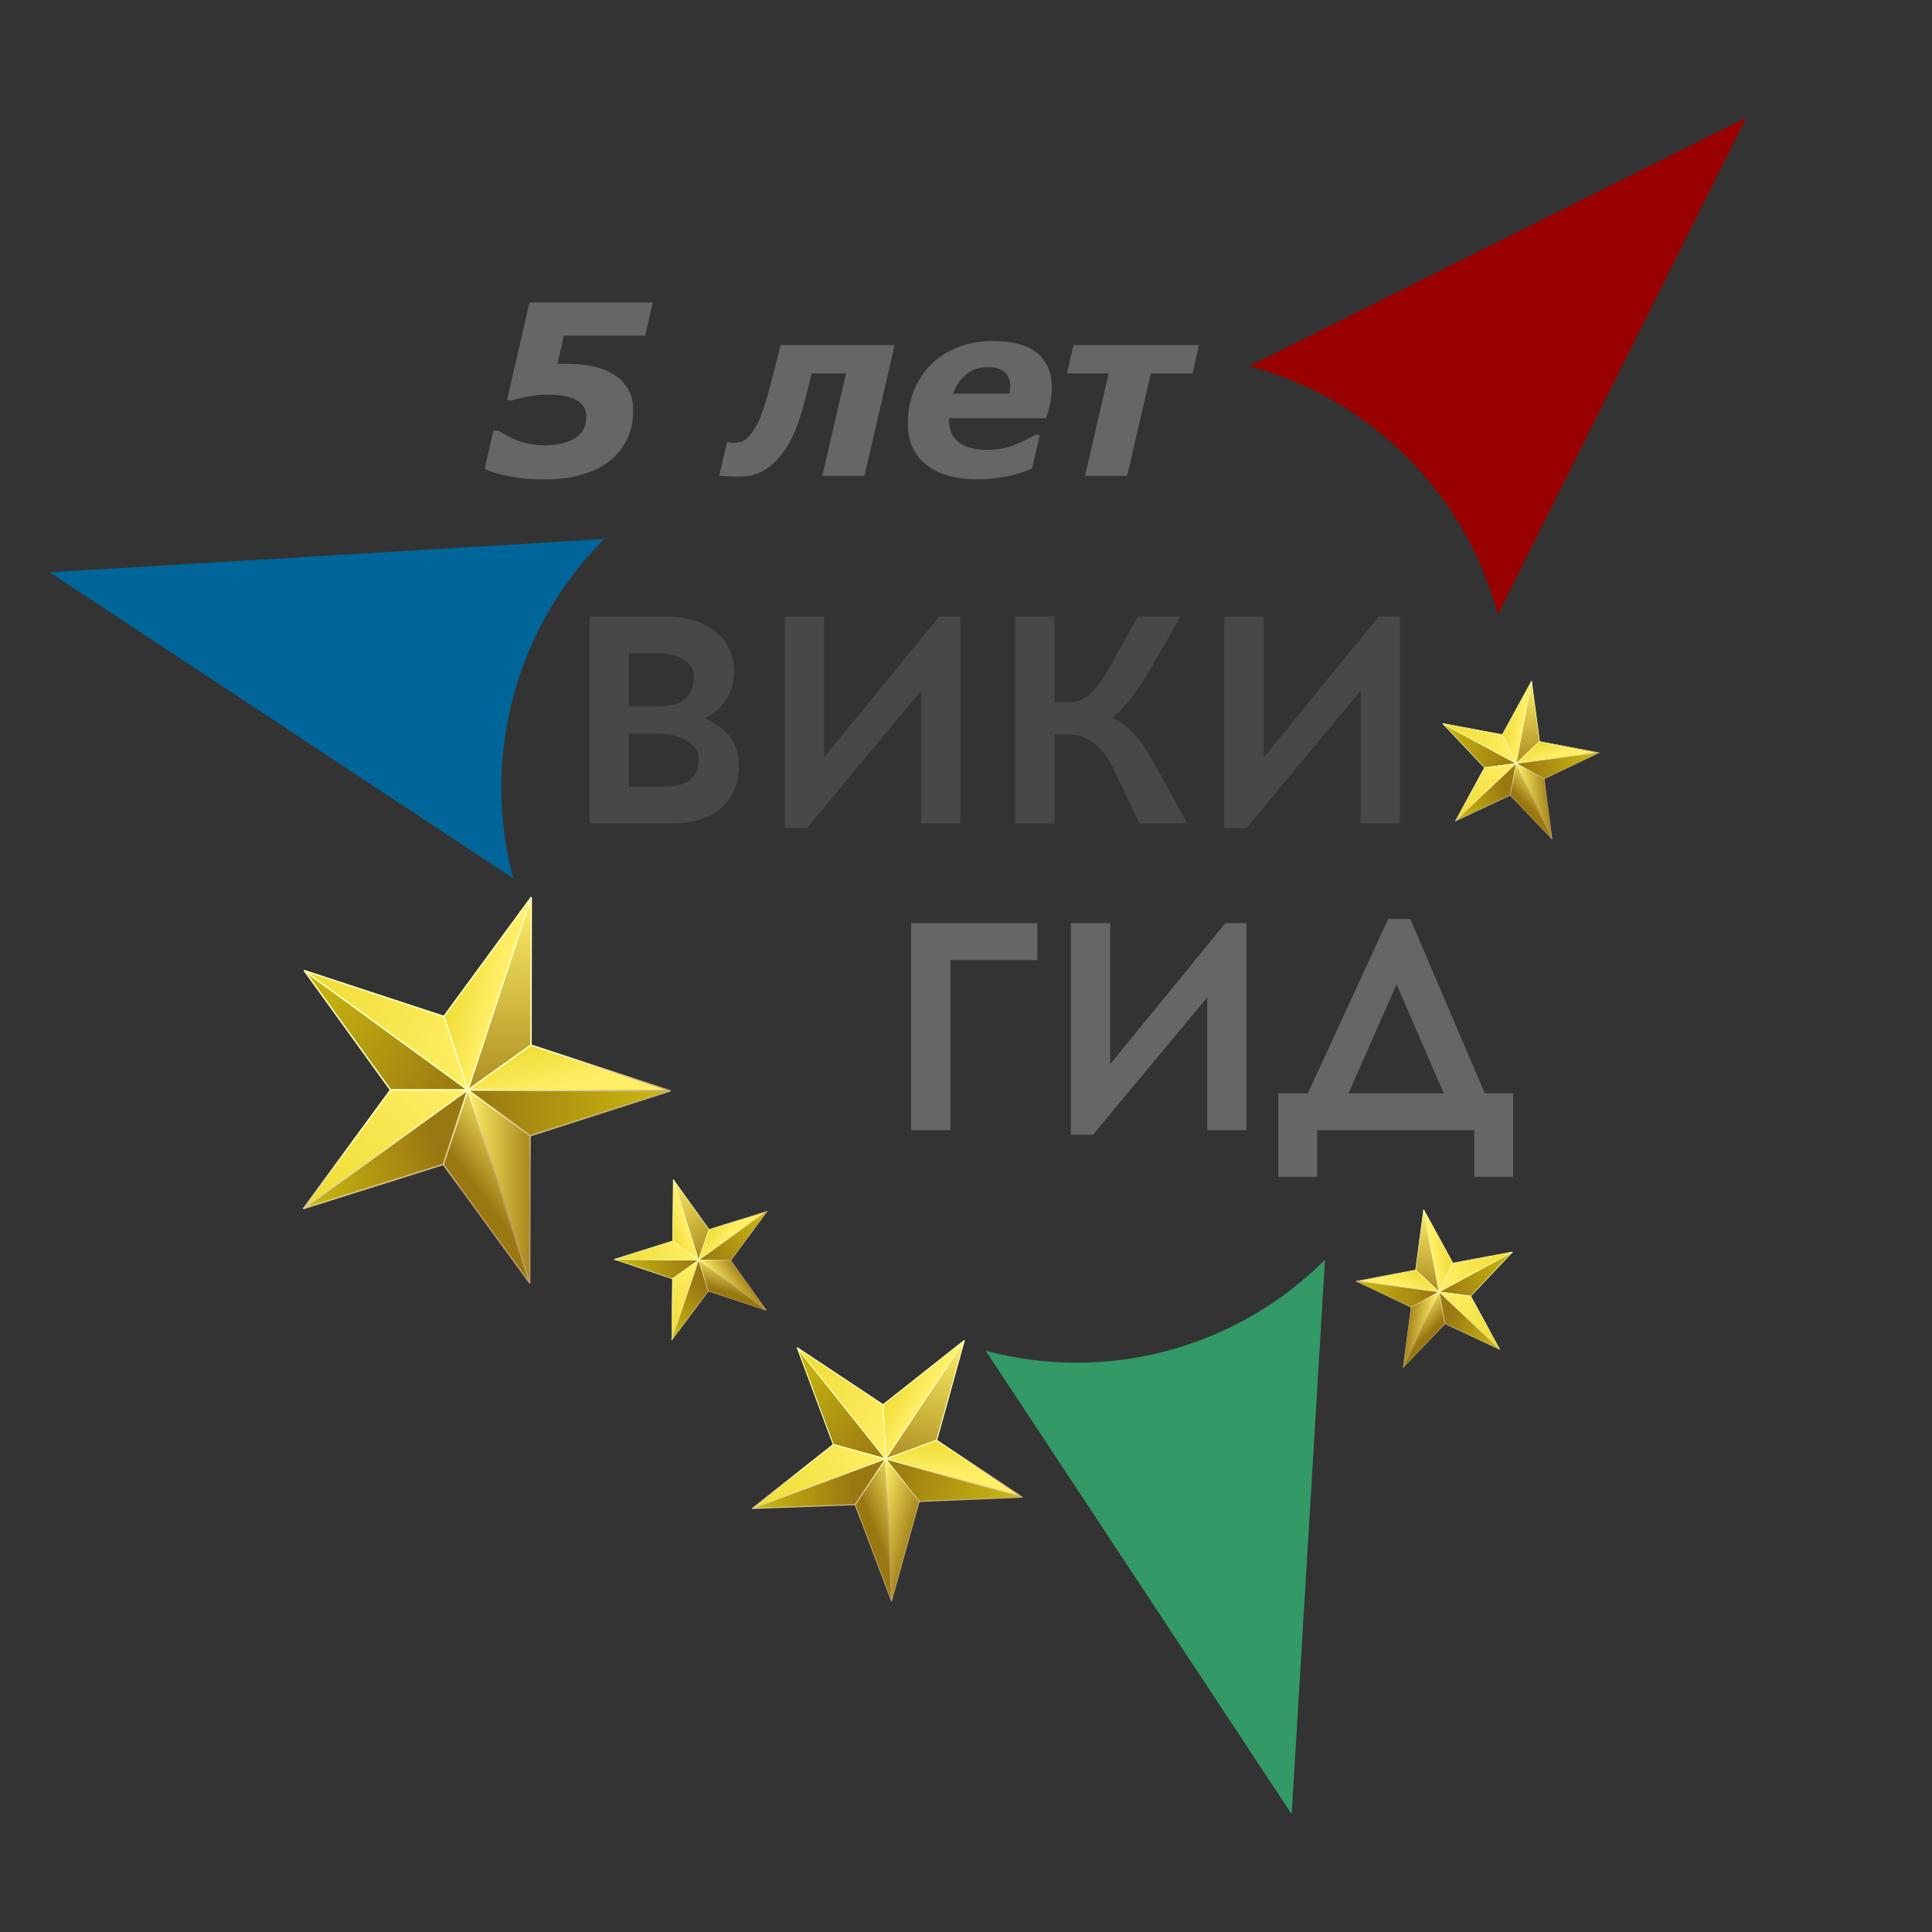 <?xml version="1.0" encoding="UTF-8" standalone="no"?>
<svg
   xmlns:osb="http://www.openswatchbook.org/uri/2009/osb"
   xmlns:dc="http://purl.org/dc/elements/1.1/"
   xmlns:cc="http://creativecommons.org/ns#"
   xmlns:rdf="http://www.w3.org/1999/02/22-rdf-syntax-ns#"
   xmlns:svg="http://www.w3.org/2000/svg"
   xmlns="http://www.w3.org/2000/svg"
   xmlns:xlink="http://www.w3.org/1999/xlink"
   xmlns:sodipodi="http://sodipodi.sourceforge.net/DTD/sodipodi-0.dtd"
   xmlns:inkscape="http://www.inkscape.org/namespaces/inkscape"
   height="302.5"
   width="302.5"
   version="1.1"
   id="svg32"
   sodipodi:docname="Wikivoyage-Logo-v3-ru_5years.svg"
   inkscape:version="0.92.2 (5c3e80d, 2017-08-06)"
   inkscape:export-filename="C:\Users\123\Desktop\Wikivoyage-Logo-v3-en_5years.svg.png"
   inkscape:export-xdpi="96"
   inkscape:export-ydpi="96">
  <rect width="100%" height="100%" fill="#333333" stroke="none"/>
  <defs
     id="defs36">
    <linearGradient
       id="linearGradient6662"
       osb:paint="solid">
      <stop
         style="stop-color:#000000;stop-opacity:1;"
         offset="0"
         id="stop6660" />
    </linearGradient>
    <linearGradient
       id="linearGradient5200"
       osb:paint="solid">
      <stop
         style="stop-color:#000000;stop-opacity:1;"
         offset="0"
         id="stop5198" />
    </linearGradient>
    <linearGradient
       id="n"
       x1="381.8"
       x2="340.9"
       y1="341.9"
       y2="293.5"
       gradientUnits="userSpaceOnUse"
       xlink:href="#l" />
    <linearGradient
       id="l"
       x1="381.8"
       x2="340.9"
       y1="341.9"
       y2="293.5"
       gradientUnits="userSpaceOnUse">
      <stop
         stop-color="#b96"
         offset="0"
         id="stop15" />
      <stop
         stop-color="#ffb"
         offset="1"
         id="stop17" />
    </linearGradient>
    <linearGradient
       id="o"
       x1="307.5"
       x2="338.8"
       y1="250.9"
       y2="248.3"
       gradientUnits="userSpaceOnUse"
       xlink:href="#a" />
    <linearGradient
       id="a"
       x1="307.5"
       x2="338.8"
       y1="250.9"
       y2="248.3"
       gradientUnits="userSpaceOnUse">
      <stop
         stop-color="#ed3"
         offset="0"
         id="stop32" />
      <stop
         stop-color="#fe6"
         offset="1"
         id="stop34" />
    </linearGradient>
    <linearGradient
       id="k"
       x1="391.8"
       x2="340.2"
       y1="310.4"
       y2="152.4"
       gradientUnits="userSpaceOnUse">
      <stop
         stop-color="#971"
         offset="0"
         id="stop2" />
      <stop
         stop-color="#fe6"
         offset="1"
         id="stop4" />
    </linearGradient>
    <linearGradient
       id="d"
       x1="371.7"
       x2="389.2"
       y1="250"
       y2="277.4"
       gradientUnits="userSpaceOnUse"
       xlink:href="#a" />
    <linearGradient
       id="j"
       x1="341"
       x2="475"
       y1="293"
       y2="250"
       gradientUnits="userSpaceOnUse">
      <stop
         stop-color="#971"
         offset="0"
         id="stop7" />
      <stop
         stop-color="#cb1"
         offset="1"
         id="stop9" />
    </linearGradient>
    <linearGradient
       id="m"
       x1="205.2"
       x2="340.7"
       y1="250"
       y2="293.9"
       gradientUnits="userSpaceOnUse">
      <stop
         stop-color="#cb1"
         offset="0"
         id="stop22" />
      <stop
         stop-color="#971"
         offset="1"
         id="stop24" />
    </linearGradient>
    <linearGradient
       id="h"
       x1="257.3"
       x2="339.6"
       y1="407.9"
       y2="293.8"
       gradientUnits="userSpaceOnUse"
       xlink:href="#a" />
    <linearGradient
       id="b"
       x1="388.3"
       x2="340.9"
       y1="278.1"
       y2="293.5"
       gradientUnits="userSpaceOnUse"
       xlink:href="#k" />
    <linearGradient
       id="c"
       x1="314.2"
       x2="341.1"
       y1="319.8"
       y2="281.3"
       gradientUnits="userSpaceOnUse"
       xlink:href="#k" />
    <linearGradient
       id="i"
       x1="204.8"
       x2="339.7"
       y1="271.5"
       y2="271.5"
       gradientUnits="userSpaceOnUse"
       xlink:href="#a" />
    <linearGradient
       id="g"
       x1="340.2"
       x2="257.3"
       y1="348.6"
       y2="407.9"
       gradientUnits="userSpaceOnUse"
       xlink:href="#j" />
    <linearGradient
       y2="152.4"
       x2="340.2"
       y1="310.4"
       x1="391.8"
       gradientUnits="userSpaceOnUse"
       id="linearGradient225"
       xlink:href="#k"
       inkscape:collect="always" />
    <linearGradient
       y2="250"
       x2="475"
       y1="293"
       x1="341"
       gradientUnits="userSpaceOnUse"
       id="linearGradient231"
       xlink:href="#j"
       inkscape:collect="always" />
    <linearGradient
       inkscape:collect="always"
       xlink:href="#l"
       id="linearGradient5142"
       gradientUnits="userSpaceOnUse"
       x1="381.8"
       y1="341.9"
       x2="340.9"
       y2="293.5" />
    <linearGradient
       inkscape:collect="always"
       xlink:href="#l"
       id="linearGradient5144"
       gradientUnits="userSpaceOnUse"
       x1="381.8"
       y1="341.9"
       x2="340.9"
       y2="293.5" />
    <linearGradient
       inkscape:collect="always"
       xlink:href="#l"
       id="linearGradient5146"
       gradientUnits="userSpaceOnUse"
       x1="381.8"
       y1="341.9"
       x2="340.9"
       y2="293.5" />
    <linearGradient
       inkscape:collect="always"
       xlink:href="#l"
       id="linearGradient5148"
       gradientUnits="userSpaceOnUse"
       x1="381.8"
       y1="341.9"
       x2="340.9"
       y2="293.5" />
    <linearGradient
       inkscape:collect="always"
       xlink:href="#l"
       id="linearGradient5150"
       gradientUnits="userSpaceOnUse"
       x1="381.8"
       y1="341.9"
       x2="340.9"
       y2="293.5" />
    <linearGradient
       inkscape:collect="always"
       xlink:href="#l"
       id="linearGradient5152"
       gradientUnits="userSpaceOnUse"
       x1="381.8"
       y1="341.9"
       x2="340.9"
       y2="293.5" />
    <linearGradient
       inkscape:collect="always"
       xlink:href="#l"
       id="linearGradient5154"
       gradientUnits="userSpaceOnUse"
       x1="381.8"
       y1="341.9"
       x2="340.9"
       y2="293.5" />
    <linearGradient
       inkscape:collect="always"
       xlink:href="#l"
       id="linearGradient5156"
       gradientUnits="userSpaceOnUse"
       x1="381.8"
       y1="341.9"
       x2="340.9"
       y2="293.5" />
    <linearGradient
       inkscape:collect="always"
       xlink:href="#l"
       id="linearGradient5158"
       gradientUnits="userSpaceOnUse"
       x1="381.8"
       y1="341.9"
       x2="340.9"
       y2="293.5" />
    <linearGradient
       inkscape:collect="always"
       xlink:href="#l"
       id="linearGradient5160"
       gradientUnits="userSpaceOnUse"
       x1="381.8"
       y1="341.9"
       x2="340.9"
       y2="293.5" />
    <linearGradient
       id="n-0"
       x1="381.8"
       x2="340.9"
       y1="341.9"
       y2="293.5"
       gradientUnits="userSpaceOnUse"
       xlink:href="#l" />
    <linearGradient
       id="o-3"
       x1="307.5"
       x2="338.8"
       y1="250.9"
       y2="248.3"
       gradientUnits="userSpaceOnUse"
       xlink:href="#a" />
    <linearGradient
       id="d-8"
       x1="371.7"
       x2="389.2"
       y1="250"
       y2="277.4"
       gradientUnits="userSpaceOnUse"
       xlink:href="#a" />
    <linearGradient
       id="m-1"
       x1="205.2"
       x2="340.7"
       y1="250"
       y2="293.9"
       gradientUnits="userSpaceOnUse">
      <stop
         stop-color="#cb1"
         offset="0"
         id="stop22-2" />
      <stop
         stop-color="#971"
         offset="1"
         id="stop24-9" />
    </linearGradient>
    <linearGradient
       id="h-9"
       x1="257.3"
       x2="339.6"
       y1="407.9"
       y2="293.8"
       gradientUnits="userSpaceOnUse"
       xlink:href="#a" />
    <linearGradient
       id="b-3"
       x1="388.3"
       x2="340.9"
       y1="278.1"
       y2="293.5"
       gradientUnits="userSpaceOnUse"
       xlink:href="#k" />
    <linearGradient
       id="c-9"
       x1="314.2"
       x2="341.1"
       y1="319.8"
       y2="281.3"
       gradientUnits="userSpaceOnUse"
       xlink:href="#k" />
    <linearGradient
       id="i-1"
       x1="204.8"
       x2="339.7"
       y1="271.5"
       y2="271.5"
       gradientUnits="userSpaceOnUse"
       xlink:href="#a" />
    <linearGradient
       id="g-0"
       x1="340.2"
       x2="257.3"
       y1="348.6"
       y2="407.9"
       gradientUnits="userSpaceOnUse"
       xlink:href="#j" />
    <linearGradient
       id="n-1"
       x1="381.8"
       x2="340.9"
       y1="341.9"
       y2="293.5"
       gradientUnits="userSpaceOnUse"
       xlink:href="#l" />
    <linearGradient
       id="o-7"
       x1="307.5"
       x2="338.8"
       y1="250.9"
       y2="248.3"
       gradientUnits="userSpaceOnUse"
       xlink:href="#a" />
    <linearGradient
       y2="152.4"
       x2="340.2"
       y1="310.4"
       x1="391.8"
       gradientUnits="userSpaceOnUse"
       id="linearGradient225-5"
       xlink:href="#k"
       inkscape:collect="always" />
    <linearGradient
       id="d-9"
       x1="371.7"
       x2="389.2"
       y1="250"
       y2="277.4"
       gradientUnits="userSpaceOnUse"
       xlink:href="#a" />
    <linearGradient
       y2="250"
       x2="475"
       y1="293"
       x1="341"
       gradientUnits="userSpaceOnUse"
       id="linearGradient231-7"
       xlink:href="#j"
       inkscape:collect="always" />
    <linearGradient
       id="m-6"
       x1="205.2"
       x2="340.7"
       y1="250"
       y2="293.9"
       gradientUnits="userSpaceOnUse">
      <stop
         stop-color="#cb1"
         offset="0"
         id="stop22-8" />
      <stop
         stop-color="#971"
         offset="1"
         id="stop24-1" />
    </linearGradient>
    <linearGradient
       id="h-6"
       x1="257.3"
       x2="339.6"
       y1="407.9"
       y2="293.8"
       gradientUnits="userSpaceOnUse"
       xlink:href="#a" />
    <linearGradient
       id="b-4"
       x1="388.3"
       x2="340.9"
       y1="278.1"
       y2="293.5"
       gradientUnits="userSpaceOnUse"
       xlink:href="#k" />
    <linearGradient
       id="c-2"
       x1="314.2"
       x2="341.1"
       y1="319.8"
       y2="281.3"
       gradientUnits="userSpaceOnUse"
       xlink:href="#k" />
    <linearGradient
       id="i-4"
       x1="204.8"
       x2="339.7"
       y1="271.5"
       y2="271.5"
       gradientUnits="userSpaceOnUse"
       xlink:href="#a" />
    <linearGradient
       id="g-7"
       x1="340.2"
       x2="257.3"
       y1="348.6"
       y2="407.9"
       gradientUnits="userSpaceOnUse"
       xlink:href="#j" />
    <linearGradient
       inkscape:collect="always"
       xlink:href="#l"
       id="linearGradient1510"
       gradientUnits="userSpaceOnUse"
       x1="381.8"
       y1="341.9"
       x2="340.9"
       y2="293.5" />
    <linearGradient
       inkscape:collect="always"
       xlink:href="#l"
       id="linearGradient1512"
       gradientUnits="userSpaceOnUse"
       x1="381.8"
       y1="341.9"
       x2="340.9"
       y2="293.5" />
    <linearGradient
       inkscape:collect="always"
       xlink:href="#l"
       id="linearGradient1514"
       gradientUnits="userSpaceOnUse"
       x1="381.8"
       y1="341.9"
       x2="340.9"
       y2="293.5" />
    <linearGradient
       inkscape:collect="always"
       xlink:href="#l"
       id="linearGradient1516"
       gradientUnits="userSpaceOnUse"
       x1="381.8"
       y1="341.9"
       x2="340.9"
       y2="293.5" />
    <linearGradient
       inkscape:collect="always"
       xlink:href="#l"
       id="linearGradient1518"
       gradientUnits="userSpaceOnUse"
       x1="381.8"
       y1="341.9"
       x2="340.9"
       y2="293.5" />
    <linearGradient
       inkscape:collect="always"
       xlink:href="#l"
       id="linearGradient1520"
       gradientUnits="userSpaceOnUse"
       x1="381.8"
       y1="341.9"
       x2="340.9"
       y2="293.5" />
    <linearGradient
       inkscape:collect="always"
       xlink:href="#l"
       id="linearGradient1522"
       gradientUnits="userSpaceOnUse"
       x1="381.8"
       y1="341.9"
       x2="340.9"
       y2="293.5" />
    <linearGradient
       inkscape:collect="always"
       xlink:href="#l"
       id="linearGradient1524"
       gradientUnits="userSpaceOnUse"
       x1="381.8"
       y1="341.9"
       x2="340.9"
       y2="293.5" />
    <linearGradient
       inkscape:collect="always"
       xlink:href="#l"
       id="linearGradient1526"
       gradientUnits="userSpaceOnUse"
       x1="381.8"
       y1="341.9"
       x2="340.9"
       y2="293.5" />
    <linearGradient
       inkscape:collect="always"
       xlink:href="#l"
       id="linearGradient1528"
       gradientUnits="userSpaceOnUse"
       x1="381.8"
       y1="341.9"
       x2="340.9"
       y2="293.5" />
    <linearGradient
       id="n-1-5"
       x1="381.8"
       x2="340.9"
       y1="341.9"
       y2="293.5"
       gradientUnits="userSpaceOnUse"
       xlink:href="#l" />
    <linearGradient
       id="o-7-5"
       x1="307.5"
       x2="338.8"
       y1="250.9"
       y2="248.3"
       gradientUnits="userSpaceOnUse"
       xlink:href="#a" />
    <linearGradient
       y2="152.4"
       x2="340.2"
       y1="310.4"
       x1="391.8"
       gradientUnits="userSpaceOnUse"
       id="linearGradient225-5-6"
       xlink:href="#k"
       inkscape:collect="always" />
    <linearGradient
       id="d-9-3"
       x1="371.7"
       x2="389.2"
       y1="250"
       y2="277.4"
       gradientUnits="userSpaceOnUse"
       xlink:href="#a" />
    <linearGradient
       y2="250"
       x2="475"
       y1="293"
       x1="341"
       gradientUnits="userSpaceOnUse"
       id="linearGradient231-7-0"
       xlink:href="#j"
       inkscape:collect="always" />
    <linearGradient
       id="m-6-4"
       x1="205.2"
       x2="340.7"
       y1="250"
       y2="293.9"
       gradientUnits="userSpaceOnUse">
      <stop
         stop-color="#cb1"
         offset="0"
         id="stop22-8-7" />
      <stop
         stop-color="#971"
         offset="1"
         id="stop24-1-1" />
    </linearGradient>
    <linearGradient
       id="h-6-6"
       x1="257.3"
       x2="339.6"
       y1="407.9"
       y2="293.8"
       gradientUnits="userSpaceOnUse"
       xlink:href="#a" />
    <linearGradient
       id="b-4-7"
       x1="388.3"
       x2="340.9"
       y1="278.1"
       y2="293.5"
       gradientUnits="userSpaceOnUse"
       xlink:href="#k" />
    <linearGradient
       id="c-2-6"
       x1="314.2"
       x2="341.1"
       y1="319.8"
       y2="281.3"
       gradientUnits="userSpaceOnUse"
       xlink:href="#k" />
    <linearGradient
       id="i-4-9"
       x1="204.8"
       x2="339.7"
       y1="271.5"
       y2="271.5"
       gradientUnits="userSpaceOnUse"
       xlink:href="#a" />
    <linearGradient
       id="g-7-6"
       x1="340.2"
       x2="257.3"
       y1="348.6"
       y2="407.9"
       gradientUnits="userSpaceOnUse"
       xlink:href="#j" />
    <linearGradient
       inkscape:collect="always"
       xlink:href="#l"
       id="linearGradient1802"
       gradientUnits="userSpaceOnUse"
       x1="381.8"
       y1="341.9"
       x2="340.9"
       y2="293.5" />
    <linearGradient
       inkscape:collect="always"
       xlink:href="#l"
       id="linearGradient1804"
       gradientUnits="userSpaceOnUse"
       x1="381.8"
       y1="341.9"
       x2="340.9"
       y2="293.5" />
    <linearGradient
       inkscape:collect="always"
       xlink:href="#l"
       id="linearGradient1806"
       gradientUnits="userSpaceOnUse"
       x1="381.8"
       y1="341.9"
       x2="340.9"
       y2="293.5" />
    <linearGradient
       inkscape:collect="always"
       xlink:href="#l"
       id="linearGradient1808"
       gradientUnits="userSpaceOnUse"
       x1="381.8"
       y1="341.9"
       x2="340.9"
       y2="293.5" />
    <linearGradient
       inkscape:collect="always"
       xlink:href="#l"
       id="linearGradient1810"
       gradientUnits="userSpaceOnUse"
       x1="381.8"
       y1="341.9"
       x2="340.9"
       y2="293.5" />
    <linearGradient
       inkscape:collect="always"
       xlink:href="#l"
       id="linearGradient1812"
       gradientUnits="userSpaceOnUse"
       x1="381.8"
       y1="341.9"
       x2="340.9"
       y2="293.5" />
    <linearGradient
       inkscape:collect="always"
       xlink:href="#l"
       id="linearGradient1814"
       gradientUnits="userSpaceOnUse"
       x1="381.8"
       y1="341.9"
       x2="340.9"
       y2="293.5" />
    <linearGradient
       inkscape:collect="always"
       xlink:href="#l"
       id="linearGradient1816"
       gradientUnits="userSpaceOnUse"
       x1="381.8"
       y1="341.9"
       x2="340.9"
       y2="293.5" />
    <linearGradient
       inkscape:collect="always"
       xlink:href="#l"
       id="linearGradient1818"
       gradientUnits="userSpaceOnUse"
       x1="381.8"
       y1="341.9"
       x2="340.9"
       y2="293.5" />
    <linearGradient
       inkscape:collect="always"
       xlink:href="#l"
       id="linearGradient1820"
       gradientUnits="userSpaceOnUse"
       x1="381.8"
       y1="341.9"
       x2="340.9"
       y2="293.5" />
    <linearGradient
       id="n-1-5-1"
       x1="381.8"
       x2="340.9"
       y1="341.9"
       y2="293.5"
       gradientUnits="userSpaceOnUse"
       xlink:href="#l" />
    <linearGradient
       id="o-7-5-4"
       x1="307.5"
       x2="338.8"
       y1="250.9"
       y2="248.3"
       gradientUnits="userSpaceOnUse"
       xlink:href="#a" />
    <linearGradient
       id="d-9-3-8"
       x1="371.7"
       x2="389.2"
       y1="250"
       y2="277.4"
       gradientUnits="userSpaceOnUse"
       xlink:href="#a" />
    <linearGradient
       id="m-6-4-6"
       x1="205.2"
       x2="340.7"
       y1="250"
       y2="293.9"
       gradientUnits="userSpaceOnUse">
      <stop
         stop-color="#cb1"
         offset="0"
         id="stop22-8-7-2" />
      <stop
         stop-color="#971"
         offset="1"
         id="stop24-1-1-7" />
    </linearGradient>
    <linearGradient
       id="h-6-6-6"
       x1="257.3"
       x2="339.6"
       y1="407.9"
       y2="293.8"
       gradientUnits="userSpaceOnUse"
       xlink:href="#a" />
    <linearGradient
       id="b-4-7-8"
       x1="388.3"
       x2="340.9"
       y1="278.1"
       y2="293.5"
       gradientUnits="userSpaceOnUse"
       xlink:href="#k" />
    <linearGradient
       id="c-2-6-8"
       x1="314.2"
       x2="341.1"
       y1="319.8"
       y2="281.3"
       gradientUnits="userSpaceOnUse"
       xlink:href="#k" />
    <linearGradient
       id="i-4-9-0"
       x1="204.8"
       x2="339.7"
       y1="271.5"
       y2="271.5"
       gradientUnits="userSpaceOnUse"
       xlink:href="#a" />
    <linearGradient
       id="g-7-6-2"
       x1="340.2"
       x2="257.3"
       y1="348.6"
       y2="407.9"
       gradientUnits="userSpaceOnUse"
       xlink:href="#j" />
    <linearGradient
       id="n-1-5-8"
       x1="381.8"
       x2="340.9"
       y1="341.9"
       y2="293.5"
       gradientUnits="userSpaceOnUse"
       xlink:href="#l" />
    <linearGradient
       id="o-7-5-8"
       x1="307.5"
       x2="338.8"
       y1="250.9"
       y2="248.3"
       gradientUnits="userSpaceOnUse"
       xlink:href="#a" />
    <linearGradient
       id="d-9-3-2"
       x1="371.7"
       x2="389.2"
       y1="250"
       y2="277.4"
       gradientUnits="userSpaceOnUse"
       xlink:href="#a" />
    <linearGradient
       id="m-6-4-3"
       x1="205.2"
       x2="340.7"
       y1="250"
       y2="293.9"
       gradientUnits="userSpaceOnUse">
      <stop
         stop-color="#cb1"
         offset="0"
         id="stop22-8-7-9" />
      <stop
         stop-color="#971"
         offset="1"
         id="stop24-1-1-2" />
    </linearGradient>
    <linearGradient
       id="h-6-6-9"
       x1="257.3"
       x2="339.6"
       y1="407.9"
       y2="293.8"
       gradientUnits="userSpaceOnUse"
       xlink:href="#a" />
    <linearGradient
       id="b-4-7-7"
       x1="388.3"
       x2="340.9"
       y1="278.1"
       y2="293.5"
       gradientUnits="userSpaceOnUse"
       xlink:href="#k" />
    <linearGradient
       id="c-2-6-1"
       x1="314.2"
       x2="341.1"
       y1="319.8"
       y2="281.3"
       gradientUnits="userSpaceOnUse"
       xlink:href="#k" />
    <linearGradient
       id="i-4-9-7"
       x1="204.8"
       x2="339.7"
       y1="271.5"
       y2="271.5"
       gradientUnits="userSpaceOnUse"
       xlink:href="#a" />
    <linearGradient
       id="g-7-6-7"
       x1="340.2"
       x2="257.3"
       y1="348.6"
       y2="407.9"
       gradientUnits="userSpaceOnUse"
       xlink:href="#j" />
    <linearGradient
       id="n-1-5-9"
       x1="381.8"
       x2="340.9"
       y1="341.9"
       y2="293.5"
       gradientUnits="userSpaceOnUse"
       xlink:href="#l" />
    <linearGradient
       id="o-7-5-85"
       x1="307.5"
       x2="338.8"
       y1="250.9"
       y2="248.3"
       gradientUnits="userSpaceOnUse"
       xlink:href="#a" />
    <linearGradient
       y2="152.4"
       x2="340.2"
       y1="310.4"
       x1="391.8"
       gradientUnits="userSpaceOnUse"
       id="linearGradient225-5-6-1"
       xlink:href="#k"
       inkscape:collect="always" />
    <linearGradient
       id="d-9-3-82"
       x1="371.7"
       x2="389.2"
       y1="250"
       y2="277.4"
       gradientUnits="userSpaceOnUse"
       xlink:href="#a" />
    <linearGradient
       y2="250"
       x2="475"
       y1="293"
       x1="341"
       gradientUnits="userSpaceOnUse"
       id="linearGradient231-7-0-3"
       xlink:href="#j"
       inkscape:collect="always" />
    <linearGradient
       id="m-6-4-2"
       x1="205.2"
       x2="340.7"
       y1="250"
       y2="293.9"
       gradientUnits="userSpaceOnUse">
      <stop
         stop-color="#cb1"
         offset="0"
         id="stop22-8-7-4" />
      <stop
         stop-color="#971"
         offset="1"
         id="stop24-1-1-3" />
    </linearGradient>
    <linearGradient
       id="h-6-6-63"
       x1="257.3"
       x2="339.6"
       y1="407.9"
       y2="293.8"
       gradientUnits="userSpaceOnUse"
       xlink:href="#a" />
    <linearGradient
       id="b-4-7-89"
       x1="388.3"
       x2="340.9"
       y1="278.1"
       y2="293.5"
       gradientUnits="userSpaceOnUse"
       xlink:href="#k" />
    <linearGradient
       id="c-2-6-82"
       x1="314.2"
       x2="341.1"
       y1="319.8"
       y2="281.3"
       gradientUnits="userSpaceOnUse"
       xlink:href="#k" />
    <linearGradient
       id="i-4-9-1"
       x1="204.8"
       x2="339.7"
       y1="271.5"
       y2="271.5"
       gradientUnits="userSpaceOnUse"
       xlink:href="#a" />
    <linearGradient
       id="g-7-6-3"
       x1="340.2"
       x2="257.3"
       y1="348.6"
       y2="407.9"
       gradientUnits="userSpaceOnUse"
       xlink:href="#j" />
    <linearGradient
       inkscape:collect="always"
       xlink:href="#l"
       id="linearGradient2528"
       gradientUnits="userSpaceOnUse"
       x1="381.8"
       y1="341.9"
       x2="340.9"
       y2="293.5" />
    <linearGradient
       inkscape:collect="always"
       xlink:href="#l"
       id="linearGradient2530"
       gradientUnits="userSpaceOnUse"
       x1="381.8"
       y1="341.9"
       x2="340.9"
       y2="293.5" />
    <linearGradient
       inkscape:collect="always"
       xlink:href="#l"
       id="linearGradient2532"
       gradientUnits="userSpaceOnUse"
       x1="381.8"
       y1="341.9"
       x2="340.9"
       y2="293.5" />
    <linearGradient
       inkscape:collect="always"
       xlink:href="#l"
       id="linearGradient2534"
       gradientUnits="userSpaceOnUse"
       x1="381.8"
       y1="341.9"
       x2="340.9"
       y2="293.5" />
    <linearGradient
       inkscape:collect="always"
       xlink:href="#l"
       id="linearGradient2536"
       gradientUnits="userSpaceOnUse"
       x1="381.8"
       y1="341.9"
       x2="340.9"
       y2="293.5" />
    <linearGradient
       inkscape:collect="always"
       xlink:href="#l"
       id="linearGradient2538"
       gradientUnits="userSpaceOnUse"
       x1="381.8"
       y1="341.9"
       x2="340.9"
       y2="293.5" />
    <linearGradient
       inkscape:collect="always"
       xlink:href="#l"
       id="linearGradient2540"
       gradientUnits="userSpaceOnUse"
       x1="381.8"
       y1="341.9"
       x2="340.9"
       y2="293.5" />
    <linearGradient
       inkscape:collect="always"
       xlink:href="#l"
       id="linearGradient2542"
       gradientUnits="userSpaceOnUse"
       x1="381.8"
       y1="341.9"
       x2="340.9"
       y2="293.5" />
    <linearGradient
       inkscape:collect="always"
       xlink:href="#l"
       id="linearGradient2544"
       gradientUnits="userSpaceOnUse"
       x1="381.8"
       y1="341.9"
       x2="340.9"
       y2="293.5" />
    <linearGradient
       inkscape:collect="always"
       xlink:href="#l"
       id="linearGradient2546"
       gradientUnits="userSpaceOnUse"
       x1="381.8"
       y1="341.9"
       x2="340.9"
       y2="293.5" />
    <linearGradient
       y2="152.4"
       x2="340.2"
       y1="310.4"
       x1="391.8"
       gradientUnits="userSpaceOnUse"
       id="linearGradient225-5-6-0"
       xlink:href="#k"
       inkscape:collect="always" />
    <linearGradient
       y2="250"
       x2="475"
       y1="293"
       x1="341"
       gradientUnits="userSpaceOnUse"
       id="linearGradient231-7-0-37"
       xlink:href="#j"
       inkscape:collect="always" />
    <linearGradient
       inkscape:collect="always"
       xlink:href="#l"
       id="linearGradient496"
       gradientUnits="userSpaceOnUse"
       x1="381.8"
       y1="341.9"
       x2="340.9"
       y2="293.5" />
    <linearGradient
       inkscape:collect="always"
       xlink:href="#l"
       id="linearGradient498"
       gradientUnits="userSpaceOnUse"
       x1="381.8"
       y1="341.9"
       x2="340.9"
       y2="293.5" />
    <linearGradient
       inkscape:collect="always"
       xlink:href="#l"
       id="linearGradient500"
       gradientUnits="userSpaceOnUse"
       x1="381.8"
       y1="341.9"
       x2="340.9"
       y2="293.5" />
    <linearGradient
       inkscape:collect="always"
       xlink:href="#l"
       id="linearGradient502"
       gradientUnits="userSpaceOnUse"
       x1="381.8"
       y1="341.9"
       x2="340.9"
       y2="293.5" />
    <linearGradient
       inkscape:collect="always"
       xlink:href="#l"
       id="linearGradient504"
       gradientUnits="userSpaceOnUse"
       x1="381.8"
       y1="341.9"
       x2="340.9"
       y2="293.5" />
    <linearGradient
       inkscape:collect="always"
       xlink:href="#l"
       id="linearGradient506"
       gradientUnits="userSpaceOnUse"
       x1="381.8"
       y1="341.9"
       x2="340.9"
       y2="293.5" />
    <linearGradient
       inkscape:collect="always"
       xlink:href="#l"
       id="linearGradient508"
       gradientUnits="userSpaceOnUse"
       x1="381.8"
       y1="341.9"
       x2="340.9"
       y2="293.5" />
    <linearGradient
       inkscape:collect="always"
       xlink:href="#l"
       id="linearGradient510"
       gradientUnits="userSpaceOnUse"
       x1="381.8"
       y1="341.9"
       x2="340.9"
       y2="293.5" />
    <linearGradient
       inkscape:collect="always"
       xlink:href="#l"
       id="linearGradient512"
       gradientUnits="userSpaceOnUse"
       x1="381.8"
       y1="341.9"
       x2="340.9"
       y2="293.5" />
    <linearGradient
       inkscape:collect="always"
       xlink:href="#l"
       id="linearGradient514"
       gradientUnits="userSpaceOnUse"
       x1="381.8"
       y1="341.9"
       x2="340.9"
       y2="293.5" />
  </defs>
  <sodipodi:namedview
     pagecolor="#ffffff"
     bordercolor="#666666"
     borderopacity="1"
     objecttolerance="10"
     gridtolerance="10"
     guidetolerance="10"
     inkscape:pageopacity="0"
     inkscape:pageshadow="2"
     inkscape:window-width="1680"
     inkscape:window-height="987"
     id="namedview34"
     showgrid="false"
     inkscape:snap-text-baseline="false"
     inkscape:zoom="1.4142137"
     inkscape:cx="147.66961"
     inkscape:cy="117.77048"
     inkscape:window-x="-4"
     inkscape:window-y="-4"
     inkscape:window-maximized="1"
     inkscape:current-layer="svg32" />
  <ellipse
     style="fill:#ffff00;fill-opacity:0"
     id="path4995"
     cx="-350.992"
     cy="13.085"
     rx="110.84"
     ry="123.925" />
  <ellipse
     style="fill:#ffff00;fill-opacity:0"
     id="path4997"
     cx="-372.929"
     cy="-8.467"
     rx="78.127"
     ry="78.511" />
  <path
     style="fill:#990000"
     inkscape:connector-curvature="0"
     d="m 234.53,96.217 38.891,-77.782 -77.782,38.891 c 18.98,5.086 33.805,19.911 38.891,38.891 z"
     id="path2" />
  <path
     style="fill:#006699"
     inkscape:connector-curvature="0"
     d="m 94.599,84.4 -86.806,5.21 72.571,47.916 c -5.086,-18.98 0.341,-39.232 14.235,-53.126 z"
     id="path4" />
  <path
     style="fill:#339966"
     inkscape:connector-curvature="0"
     d="m 154.33,211.49 47.916,72.571 5.21,-86.806 c -13.894,13.894 -34.146,19.321 -53.126,14.235 z"
     id="path6" />
  <g
     style="stroke:url(#n)"
     transform="matrix(0.213,0.07,-0.07,0.213,21.378,84.378)"
     id="g58">
    <path
       style="fill:url(#o);stroke:url(#linearGradient5142)"
       inkscape:connector-curvature="0"
       d="m 340,293.4 4e-5,-141.7 -31.99,98.14 z"
       id="path38" />
    <path
       style="fill:url(#linearGradient225);stroke:url(#linearGradient5144)"
       inkscape:connector-curvature="0"
       d="m 340,151.7 32.08,98.14 -32.11,43.58 z"
       id="path40" />
    <path
       style="fill:url(#d);stroke:url(#linearGradient5146)"
       inkscape:connector-curvature="0"
       d="M 340.1,293.4 474.5,249.82 H 372 Z"
       id="path42" />
    <path
       style="fill:url(#linearGradient231);stroke:url(#linearGradient5148)"
       inkscape:connector-curvature="0"
       d="m 339.9,293.4 51.31,16.83 83.27,-60.42 z"
       id="path44" />
    <path
       style="fill:url(#m);stroke:url(#linearGradient5150)"
       inkscape:connector-curvature="0"
       d="m 288.6,310.2 51.43,-16.84 -134.7,-43.58 z"
       id="path46" />
    <path
       style="fill:url(#h);stroke:url(#linearGradient5152)"
       inkscape:connector-curvature="0"
       d="M 339.9,293.4 256.76,408 288.62,310.27 Z"
       id="path48" />
    <path
       style="fill:url(#b);stroke:url(#linearGradient5154)"
       inkscape:connector-curvature="0"
       d="m 339.9,293.4 51.31,16.83 31.88,97.73 z"
       id="path50" />
    <path
       style="fill:url(#c);stroke:url(#linearGradient5156)"
       inkscape:connector-curvature="0"
       d="M 339.9,348.1 423.07,407.9 339.9,293.3 Z"
       id="path52" />
    <path
       style="fill:url(#i);stroke:url(#linearGradient5158)"
       inkscape:connector-curvature="0"
       d="m 308,249.8 31.99,43.58 -134.6,-43.58 z"
       id="path54" />
    <path
       style="fill:url(#g);stroke:url(#linearGradient5160)"
       inkscape:connector-curvature="0"
       d="m 339.9,348.1 -83.17,59.8 83.16,-114.6 z"
       id="path56" />
  </g>
  <g
     style="stroke:url(#n-1)"
     transform="matrix(0.131,0.087,-0.087,0.131,119.651,160.416)"
     id="g58-0">
    <path
       style="fill:url(#o-7);stroke:url(#linearGradient1510)"
       inkscape:connector-curvature="0"
       d="m 340,293.4 4e-5,-141.7 -31.99,98.14 z"
       id="path38-7" />
    <path
       style="fill:url(#linearGradient225-5);stroke:url(#linearGradient1512)"
       inkscape:connector-curvature="0"
       d="m 340,151.7 32.08,98.14 -32.11,43.58 z"
       id="path40-4" />
    <path
       style="fill:url(#d-9);stroke:url(#linearGradient1514)"
       inkscape:connector-curvature="0"
       d="M 340.1,293.4 474.5,249.82 H 372 Z"
       id="path42-9" />
    <path
       style="fill:url(#linearGradient231-7);stroke:url(#linearGradient1516)"
       inkscape:connector-curvature="0"
       d="m 339.9,293.4 51.31,16.83 83.27,-60.42 z"
       id="path44-7" />
    <path
       style="fill:url(#m-6);stroke:url(#linearGradient1518)"
       inkscape:connector-curvature="0"
       d="m 288.6,310.2 51.43,-16.84 -134.7,-43.58 z"
       id="path46-6" />
    <path
       style="fill:url(#h-6);stroke:url(#linearGradient1520)"
       inkscape:connector-curvature="0"
       d="M 339.9,293.4 256.76,408 288.62,310.27 Z"
       id="path48-0" />
    <path
       style="fill:url(#b-4);stroke:url(#linearGradient1522)"
       inkscape:connector-curvature="0"
       d="m 339.9,293.4 51.31,16.83 31.88,97.73 z"
       id="path50-0" />
    <path
       style="fill:url(#c-2);stroke:url(#linearGradient1524)"
       inkscape:connector-curvature="0"
       d="M 339.9,348.1 423.07,407.9 339.9,293.3 Z"
       id="path52-9" />
    <path
       style="fill:url(#i-4);stroke:url(#linearGradient1526)"
       inkscape:connector-curvature="0"
       d="m 308,249.8 31.99,43.58 -134.6,-43.58 z"
       id="path54-8" />
    <path
       style="fill:url(#g-7);stroke:url(#linearGradient1528)"
       inkscape:connector-curvature="0"
       d="m 339.9,348.1 -83.17,59.8 83.16,-114.6 z"
       id="path56-9" />
  </g>
  <g
     style="stroke:url(#n-1-5)"
     transform="matrix(0.091,0.017,-0.017,0.091,211.443,87.057)"
     id="g58-0-9">
    <path
       style="fill:url(#o-7-5);stroke:url(#linearGradient1802)"
       inkscape:connector-curvature="0"
       d="m 340,293.4 4e-5,-141.7 -31.99,98.14 z"
       id="path38-7-1" />
    <path
       style="fill:url(#linearGradient225-5-6);stroke:url(#linearGradient1804)"
       inkscape:connector-curvature="0"
       d="m 340,151.7 32.08,98.14 -32.11,43.58 z"
       id="path40-4-0" />
    <path
       style="fill:url(#d-9-3);stroke:url(#linearGradient1806)"
       inkscape:connector-curvature="0"
       d="M 340.1,293.4 474.5,249.82 H 372 Z"
       id="path42-9-7" />
    <path
       style="fill:url(#linearGradient231-7-0);stroke:url(#linearGradient1808)"
       inkscape:connector-curvature="0"
       d="m 339.9,293.4 51.31,16.83 83.27,-60.42 z"
       id="path44-7-9" />
    <path
       style="fill:url(#m-6-4);stroke:url(#linearGradient1810)"
       inkscape:connector-curvature="0"
       d="m 288.6,310.2 51.43,-16.84 -134.7,-43.58 z"
       id="path46-6-1" />
    <path
       style="fill:url(#h-6-6);stroke:url(#linearGradient1812)"
       inkscape:connector-curvature="0"
       d="M 339.9,293.4 256.76,408 288.62,310.27 Z"
       id="path48-0-0" />
    <path
       style="fill:url(#b-4-7);stroke:url(#linearGradient1814)"
       inkscape:connector-curvature="0"
       d="m 339.9,293.4 51.31,16.83 31.88,97.73 z"
       id="path50-0-2" />
    <path
       style="fill:url(#c-2-6);stroke:url(#linearGradient1816)"
       inkscape:connector-curvature="0"
       d="M 339.9,348.1 423.07,407.9 339.9,293.3 Z"
       id="path52-9-1" />
    <path
       style="fill:url(#i-4-9);stroke:url(#linearGradient1818)"
       inkscape:connector-curvature="0"
       d="m 308,249.8 31.99,43.58 -134.6,-43.58 z"
       id="path54-8-4" />
    <path
       style="fill:url(#g-7-6);stroke:url(#linearGradient1820)"
       inkscape:connector-curvature="0"
       d="m 339.9,348.1 -83.17,59.8 83.16,-114.6 z"
       id="path56-9-4" />
  </g>
  <g
     style="stroke:url(#n-1-5-9)"
     transform="matrix(0.089,-0.028,0.028,0.089,70.911,180.698)"
     id="g58-0-9-3">
    <path
       style="fill:url(#o-7-5-85);stroke:url(#linearGradient2528)"
       inkscape:connector-curvature="0"
       d="m 340,293.4 4e-5,-141.7 -31.99,98.14 z"
       id="path38-7-1-6" />
    <path
       style="fill:url(#linearGradient225-5-6-1);stroke:url(#linearGradient2530)"
       inkscape:connector-curvature="0"
       d="m 340,151.7 32.08,98.14 -32.11,43.58 z"
       id="path40-4-0-8" />
    <path
       style="fill:url(#d-9-3-82);stroke:url(#linearGradient2532)"
       inkscape:connector-curvature="0"
       d="M 340.1,293.4 474.5,249.82 H 372 Z"
       id="path42-9-7-0" />
    <path
       style="fill:url(#linearGradient231-7-0-3);stroke:url(#linearGradient2534)"
       inkscape:connector-curvature="0"
       d="m 339.9,293.4 51.31,16.83 83.27,-60.42 z"
       id="path44-7-9-6" />
    <path
       style="fill:url(#m-6-4-2);stroke:url(#linearGradient2536)"
       inkscape:connector-curvature="0"
       d="m 288.6,310.2 51.43,-16.84 -134.7,-43.58 z"
       id="path46-6-1-1" />
    <path
       style="fill:url(#h-6-6-63);stroke:url(#linearGradient2538)"
       inkscape:connector-curvature="0"
       d="M 339.9,293.4 256.76,408 288.62,310.27 Z"
       id="path48-0-0-3" />
    <path
       style="fill:url(#b-4-7-89);stroke:url(#linearGradient2540)"
       inkscape:connector-curvature="0"
       d="m 339.9,293.4 51.31,16.83 31.88,97.73 z"
       id="path50-0-2-6" />
    <path
       style="fill:url(#c-2-6-82);stroke:url(#linearGradient2542)"
       inkscape:connector-curvature="0"
       d="M 339.9,348.1 423.07,407.9 339.9,293.3 Z"
       id="path52-9-1-8" />
    <path
       style="fill:url(#i-4-9-1);stroke:url(#linearGradient2544)"
       inkscape:connector-curvature="0"
       d="m 308,249.8 31.99,43.58 -134.6,-43.58 z"
       id="path54-8-4-0" />
    <path
       style="fill:url(#g-7-6-3);stroke:url(#linearGradient2546)"
       inkscape:connector-curvature="0"
       d="m 339.9,348.1 -83.17,59.8 83.16,-114.6 z"
       id="path56-9-4-1" />
  </g>
  <g
     style="stroke:url(#n-0)"
     transform="matrix(-0.091,0.017,0.017,0.091,251.267,169.801)"
     id="g58-0-9-7">
    <path
       style="fill:url(#o-3);stroke:url(#linearGradient496)"
       inkscape:connector-curvature="0"
       d="m 340,293.4 4e-5,-141.7 -31.99,98.14 z"
       id="path38-7-1-19" />
    <path
       style="fill:url(#linearGradient225-5-6-0);stroke:url(#linearGradient498)"
       inkscape:connector-curvature="0"
       d="m 340,151.7 32.08,98.14 -32.11,43.58 z"
       id="path40-4-0-6" />
    <path
       style="fill:url(#d-8);stroke:url(#linearGradient500)"
       inkscape:connector-curvature="0"
       d="M 340.1,293.4 474.5,249.82 H 372 Z"
       id="path42-9-7-1" />
    <path
       style="fill:url(#linearGradient231-7-0-37);stroke:url(#linearGradient502)"
       inkscape:connector-curvature="0"
       d="m 339.9,293.4 51.31,16.83 83.27,-60.42 z"
       id="path44-7-9-7" />
    <path
       style="fill:url(#m-1);stroke:url(#linearGradient504)"
       inkscape:connector-curvature="0"
       d="m 288.6,310.2 51.43,-16.84 -134.7,-43.58 z"
       id="path46-6-1-7" />
    <path
       style="fill:url(#h-9);stroke:url(#linearGradient506)"
       inkscape:connector-curvature="0"
       d="M 339.9,293.4 256.76,408 288.62,310.27 Z"
       id="path48-0-0-99" />
    <path
       style="fill:url(#b-3);stroke:url(#linearGradient508)"
       inkscape:connector-curvature="0"
       d="m 339.9,293.4 51.31,16.83 31.88,97.73 z"
       id="path50-0-2-9" />
    <path
       style="fill:url(#c-9);stroke:url(#linearGradient510)"
       inkscape:connector-curvature="0"
       d="M 339.9,348.1 423.07,407.9 339.9,293.3 Z"
       id="path52-9-1-77" />
    <path
       style="fill:url(#i-1);stroke:url(#linearGradient512)"
       inkscape:connector-curvature="0"
       d="m 308,249.8 31.99,43.58 -134.6,-43.58 z"
       id="path54-8-4-6" />
    <path
       style="fill:url(#g-0);stroke:url(#linearGradient514)"
       inkscape:connector-curvature="0"
       d="m 339.9,348.1 -83.17,59.8 83.16,-114.6 z"
       id="path56-9-4-65" />
  </g>
  <g
     aria-label="5 лет"
     style="font-style:italic;font-variant:normal;font-weight:bold;font-stretch:normal;font-size:37.333px;line-height:1.25;font-family:Verdana;-inkscape-font-specification:'Verdana, Bold Italic';font-variant-ligatures:normal;font-variant-caps:normal;font-variant-numeric:normal;font-feature-settings:normal;text-align:start;letter-spacing:0px;word-spacing:0px;writing-mode:lr-tb;text-anchor:start;fill:#666666;fill-opacity:1;stroke:none"
     id="text240">
    <path
       d="m 95.07,72.458 q -1.841,1.294 -4.32,1.951 -2.461,0.656 -5.25,0.656 -3.391,0 -5.797,-0.492 -2.388,-0.474 -3.828,-1.148 l 1.385,-5.997 h 0.766 q 1.768,1.148 3.518,1.732 1.75,0.565 3.719,0.565 2.953,0 4.74,-1.094 1.805,-1.094 1.805,-3.372 0,-1.732 -1.495,-2.589 -1.477,-0.875 -4.539,-0.875 -1.349,0 -2.862,0.255 -1.513,0.255 -2.734,0.62 h -0.802 l 3.536,-15.312 h 19.305 l -1.203,5.195 H 88.289 l -1.021,4.43 q 0.255,-0.018 0.656,-0.018 0.401,0 0.966,0 2.078,0 3.901,0.383 1.823,0.383 3.245,1.24 1.422,0.857 2.26,2.242 0.839,1.367 0.839,3.409 0,2.789 -1.112,4.849 -1.094,2.06 -2.953,3.372 z"
       id="path272"
       inkscape:connector-curvature="0" />
    <path
       d="m 135.357,74.5 h -6.599 l 3.701,-16.023 h -5.359 q -0.255,1.003 -0.565,2.188 -0.292,1.167 -0.456,1.786 -0.51,2.06 -1.076,3.646 -0.547,1.568 -1.148,2.734 -0.984,1.896 -2.406,3.354 -1.422,1.44 -3.044,2.023 -0.784,0.255 -1.422,0.328 -0.638,0.091 -1.531,0.091 -0.857,0 -1.768,-0.073 -0.911,-0.055 -1.076,-0.055 l 1.221,-5.25 h 0.201 q 0.073,0 0.273,0.036 0.201,0.036 0.383,0.036 1.112,0 1.677,-0.273 0.583,-0.292 1.24,-1.148 0.766,-1.003 1.404,-2.461 0.638,-1.458 1.495,-4.74 0.419,-1.586 0.784,-2.99 0.383,-1.422 0.93,-3.682 h 17.865 z"
       id="path274"
       inkscape:connector-curvature="0" />
    <path
       d="m 158.07,61.63 q 0.055,-0.328 0.073,-0.602 0.036,-0.273 0.036,-0.565 0,-1.44 -0.893,-2.206 -0.893,-0.766 -2.57,-0.766 -2.023,0 -3.409,1.094 -1.367,1.094 -2.078,3.044 z m -5.013,13.417 q -5.232,0 -8.076,-2.315 -2.844,-2.315 -2.844,-6.398 0,-2.789 0.93,-5.122 0.93,-2.333 2.68,-4.102 1.677,-1.714 4.193,-2.716 2.516,-1.003 5.523,-1.003 4.576,0 6.891,1.859 2.333,1.841 2.333,5.451 0,1.24 -0.255,2.424 -0.237,1.185 -0.638,2.352 h -15.203 q 0,0.109 0,0.219 0,0.091 0,0.201 0,2.133 1.495,3.336 1.495,1.203 4.576,1.203 2.151,0 4.065,-0.729 1.932,-0.729 3.354,-1.622 h 0.729 l -1.221,5.268 q -1.914,0.839 -4.029,1.258 -2.115,0.438 -4.503,0.438 z"
       id="path276"
       inkscape:connector-curvature="0" />
    <path
       d="m 186.708,58.477 h -6.526 l -3.701,16.023 h -6.599 l 3.701,-16.023 h -6.526 l 1.021,-4.448 h 19.651 z"
       id="path278"
       inkscape:connector-curvature="0" />
  </g>
  <g
     transform="matrix(0.95,0,0,0.95,3.4,-3.526)"
     id="g14">
    <path
       style="fill:#484848"
       inkscape:connector-curvature="0"
       d="m 105.985,105.306 c 7.055,0 11.419,3.648 11.419,9.044 0,3.953 -2.4,6.613 -4.801,7.752 2.91,1.368 5.601,3.344 5.601,7.829 0,4.788 -2.91,9.5 -11.129,9.5 H 93.62 v -34.126 h 12.365 z m -1.019,14.821 c 3.564,0 5.819,-1.292 5.819,-4.94 0,-2.736 -3.2,-3.8 -5.819,-3.8 h -4.874 v 8.74 z m 1.019,13.225 c 3.273,0 5.601,-1.216 5.601,-4.408 0,-2.964 -3.273,-4.332 -7.492,-4.332 h -4.001 v 8.74 z"
       id="path6-4" />
    <path
       style="fill:#484848"
       inkscape:connector-curvature="0"
       d="m 148.242,139.432 v -21.889 l -18.839,22.649 h -3.636 v -34.886 h 6.473 v 23.257 l 18.984,-23.257 h 3.492 v 34.126 z"
       id="path8" />
    <path
       style="fill:#484848"
       inkscape:connector-curvature="0"
       d="m 172.896,119.443 c 2.327,0 4.292,-1.9 6.546,-6.004 l 4.511,-8.133 h 7.055 l -5.382,9.349 c -1.819,3.192 -4.074,5.928 -5.892,7.373 2.764,1.292 4.509,3.192 7.055,7.752 l 5.31,9.652 h -7.855 l -4.437,-9.272 c -1.672,-3.496 -4.291,-5.396 -6.982,-5.396 h -2.619 v 14.669 h -6.473 v -34.126 h 6.473 v 14.137 h 2.69 z"
       id="path10" />
    <path
       style="fill:#484848"
       inkscape:connector-curvature="0"
       d="m 220.682,139.432 v -21.889 l -18.839,22.649 h -3.636 v -34.886 h 6.473 v 23.257 l 18.984,-23.257 h 3.491 v 34.126 z"
       id="path12" />
  </g>
  <g
     transform="matrix(0.95,0,0,0.95,21.117,1.982)"
     id="g22">
    <path
       style="fill:#666666"
       inkscape:connector-curvature="0"
       d="m 127.942,184.182 v -34.125 h 20.802 v 6.081 h -14.329 v 28.045 h -6.473 z"
       id="path16" />
    <path
       style="fill:#666666"
       inkscape:connector-curvature="0"
       d="m 176.746,184.182 v -21.889 l -18.838,22.649 h -3.637 v -34.886 h 6.474 v 23.257 l 18.983,-23.257 h 3.492 v 34.125 h -6.474 z"
       id="path18" />
    <path
       style="fill:#666666"
       inkscape:connector-curvature="0"
       d="m 220.749,184.182 h -25.894 v 7.677 h -6.4 v -13.757 h 4.873 l 13.237,-28.729 h 3.638 l 12.291,28.729 h 4.656 v 13.757 h -6.401 z m -20.728,-6.08 h 15.71 l -7.783,-17.937 z"
       id="path20" />
  </g>
</svg>
